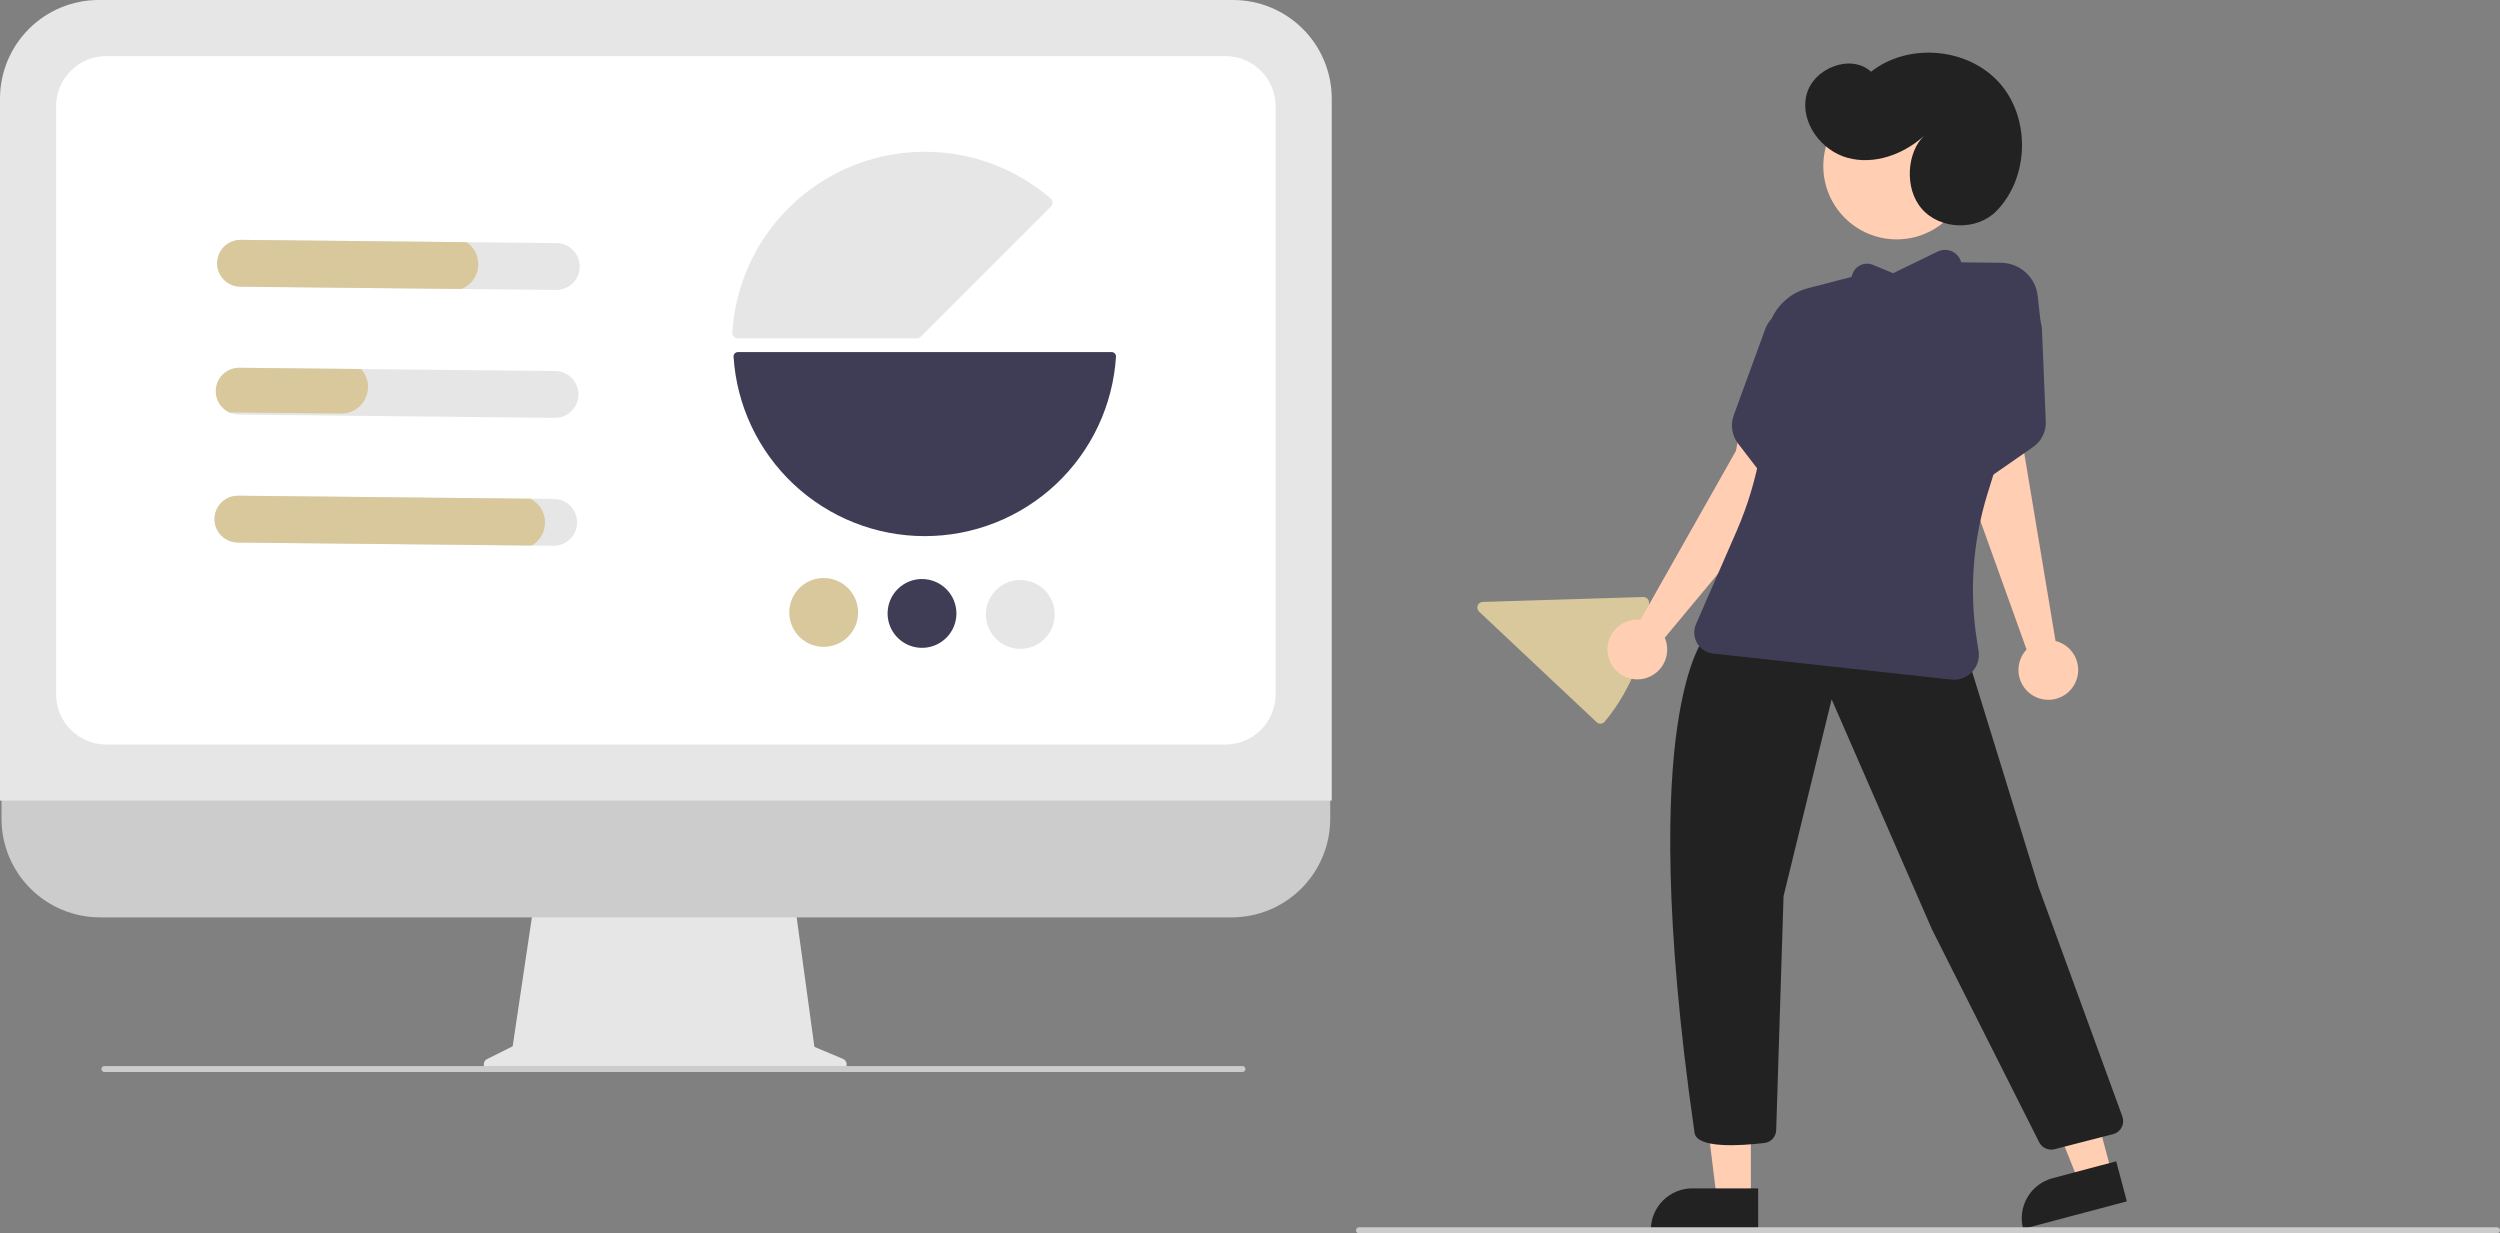 <svg width="523" height="258" viewBox="0 0 523 258" fill="none" xmlns="http://www.w3.org/2000/svg">
<rect x="0" y="0" width="523" height="258" fill="#808080" stroke="none"/>
<g clip-path="url(#clip0_156_199)">
<path d="M176.345 221.516L170.37 219.001L166.272 189.06H111.694L107.252 218.879L101.907 221.55C101.651 221.678 101.446 221.888 101.325 222.147C101.204 222.406 101.173 222.698 101.239 222.977C101.305 223.255 101.462 223.503 101.687 223.68C101.911 223.857 102.188 223.954 102.474 223.954H175.852C176.145 223.954 176.429 223.853 176.656 223.667C176.883 223.482 177.038 223.223 177.096 222.936C177.154 222.649 177.111 222.351 176.974 222.092C176.837 221.833 176.615 221.629 176.345 221.516Z" fill="#E6E6E6"/>
<path d="M257.704 191.915H20.895C15.433 191.903 10.199 189.725 6.341 185.859C2.483 181.994 0.316 176.757 0.316 171.296V150.043H278.282V171.296C278.282 176.757 276.116 181.994 272.258 185.859C268.4 189.725 263.166 191.903 257.704 191.915Z" fill="#CCCCCC"/>
<path d="M278.601 167.49H0V20.619C0.006 15.152 2.181 9.911 6.048 6.046C9.915 2.181 15.157 0.006 20.625 0H257.975C263.443 0.006 268.686 2.181 272.553 6.046C276.419 9.911 278.594 15.152 278.601 20.619V167.49Z" fill="#E6E6E6"/>
<path d="M256.388 155.753H22.212C19.435 155.75 16.774 154.646 14.811 152.683C12.848 150.721 11.743 148.06 11.74 145.285V22.205C11.743 19.43 12.848 16.769 14.811 14.807C16.774 12.844 19.435 11.74 22.212 11.737H256.388C259.165 11.74 261.826 12.844 263.789 14.807C265.752 16.769 266.856 19.43 266.86 22.205V145.285C266.857 148.06 265.752 150.721 263.789 152.683C261.826 154.646 259.165 155.75 256.388 155.753Z" fill="white"/>
<path d="M153.459 74.569C153.459 74.589 153.46 74.609 153.461 74.629C154.107 84.796 158.603 94.335 166.034 101.307C173.465 108.278 183.273 112.158 193.463 112.158C203.654 112.158 213.462 108.278 220.893 101.307C228.324 94.335 232.819 84.796 233.466 74.629C233.474 74.503 233.457 74.377 233.414 74.259C233.371 74.14 233.305 74.031 233.218 73.94C233.133 73.849 233.03 73.776 232.915 73.726C232.801 73.677 232.677 73.651 232.552 73.652L154.375 73.652C154.131 73.653 153.899 73.749 153.727 73.921C153.555 74.093 153.459 74.326 153.459 74.569Z" fill="#3F3D56"/>
<path d="M220.176 42.394C220.176 42.706 220.052 43.005 219.832 43.226L192.613 70.436C192.505 70.546 192.375 70.632 192.232 70.691C192.09 70.751 191.937 70.781 191.782 70.78H154.374C154.213 70.781 154.054 70.748 153.907 70.685C153.76 70.621 153.627 70.527 153.518 70.41C153.407 70.292 153.322 70.153 153.267 70.001C153.212 69.849 153.189 69.687 153.2 69.526C153.676 62.04 156.231 54.835 160.577 48.72C164.924 42.606 170.89 37.824 177.806 34.913C184.721 32.002 192.311 31.076 199.724 32.24C207.137 33.404 214.078 36.611 219.767 41.502C219.89 41.608 219.989 41.738 220.06 41.884C220.13 42.029 220.169 42.188 220.176 42.35C220.176 42.365 220.176 42.379 220.176 42.394Z" fill="#E6E6E6"/>
<path d="M335.669 151.019C335.463 151.238 335.181 151.37 334.881 151.389C334.721 151.4 334.56 151.377 334.409 151.323C334.258 151.268 334.12 151.183 334.003 151.072L309.421 127.951C309.251 127.792 309.133 127.586 309.081 127.36C309.029 127.133 309.045 126.896 309.127 126.679C309.209 126.462 309.354 126.274 309.543 126.139C309.733 126.004 309.958 125.928 310.19 125.921L343.764 124.898C343.924 124.893 344.083 124.921 344.231 124.98C344.38 125.038 344.515 125.126 344.628 125.239C344.742 125.351 344.831 125.485 344.891 125.633C344.951 125.781 344.98 125.94 344.977 126.099C344.777 135.193 341.515 143.954 335.717 150.965C335.702 150.983 335.685 151.002 335.669 151.019Z" fill="#D8C89B"/>
<path d="M179.515 128.193C179.501 129.616 179.064 131.003 178.261 132.179C177.458 133.354 176.324 134.265 175.003 134.796C173.682 135.327 172.233 135.455 170.84 135.163C169.446 134.871 168.17 134.173 167.174 133.156C166.177 132.139 165.505 130.849 165.241 129.451C164.978 128.052 165.135 126.606 165.694 125.297C166.252 123.987 167.186 122.873 168.378 122.094C169.57 121.315 170.967 120.908 172.39 120.922C174.299 120.944 176.121 121.722 177.457 123.085C178.793 124.448 179.533 126.285 179.515 128.193Z" fill="#D8C89B"/>
<path d="M200.084 128.404C200.069 129.827 199.633 131.214 198.83 132.39C198.026 133.565 196.893 134.476 195.572 135.007C194.251 135.538 192.802 135.666 191.408 135.374C190.014 135.082 188.739 134.383 187.742 133.367C186.746 132.35 186.073 131.06 185.81 129.662C185.546 128.263 185.704 126.817 186.262 125.508C186.821 124.198 187.755 123.084 188.947 122.305C190.139 121.526 191.535 121.119 192.959 121.133C194.867 121.155 196.689 121.933 198.025 123.296C199.361 124.659 200.101 126.496 200.084 128.404Z" fill="#3F3D56"/>
<path d="M220.652 128.615C220.638 130.038 220.201 131.425 219.398 132.601C218.595 133.776 217.461 134.687 216.14 135.218C214.819 135.749 213.37 135.877 211.976 135.585C210.583 135.293 209.307 134.594 208.311 133.578C207.314 132.561 206.642 131.271 206.378 129.872C206.115 128.474 206.272 127.028 206.831 125.719C207.389 124.409 208.323 123.295 209.515 122.516C210.707 121.737 212.103 121.33 213.527 121.344C215.436 121.366 217.258 122.144 218.594 123.507C219.929 124.87 220.67 126.707 220.652 128.615Z" fill="#E6E6E6"/>
<path d="M116.429 50.859L50.377 50.181C49.733 50.174 49.095 50.294 48.497 50.534C47.9 50.774 47.356 51.129 46.896 51.579C46.436 52.029 46.069 52.565 45.817 53.157C45.564 53.749 45.431 54.385 45.424 55.028C45.417 55.672 45.538 56.31 45.778 56.907C46.018 57.504 46.374 58.048 46.825 58.507C47.275 58.967 47.812 59.333 48.404 59.585C48.997 59.837 49.633 59.97 50.276 59.976L116.329 60.653C116.973 60.66 117.611 60.541 118.209 60.301C118.806 60.061 119.35 59.706 119.81 59.256C120.27 58.806 120.637 58.269 120.889 57.678C121.142 57.086 121.275 56.45 121.282 55.806C121.288 55.163 121.168 54.525 120.928 53.928C120.687 53.331 120.332 52.787 119.881 52.327C119.43 51.868 118.894 51.502 118.301 51.25C117.709 50.998 117.073 50.865 116.429 50.859Z" fill="#E6E6E6"/>
<path d="M116.154 77.62L50.101 76.942C48.98 76.929 47.888 77.3 47.008 77.995C46.128 78.69 45.513 79.665 45.267 80.759C45.02 81.852 45.156 82.997 45.652 84.002C46.149 85.008 46.975 85.812 47.994 86.281C48.622 86.575 49.307 86.731 50.001 86.737L116.053 87.414C116.697 87.422 117.336 87.302 117.934 87.063C118.531 86.823 119.076 86.468 119.536 86.018C119.997 85.568 120.364 85.031 120.616 84.439C120.869 83.847 121.002 83.211 121.009 82.567C121.016 81.924 120.895 81.285 120.655 80.688C120.414 80.091 120.058 79.547 119.607 79.088C119.156 78.628 118.619 78.262 118.027 78.01C117.434 77.758 116.798 77.626 116.154 77.62V77.62Z" fill="#E6E6E6"/>
<path d="M115.879 104.381L49.826 103.704C49.182 103.697 48.544 103.816 47.947 104.056C47.349 104.296 46.805 104.651 46.345 105.101C45.885 105.551 45.518 106.088 45.266 106.679C45.013 107.271 44.88 107.907 44.873 108.551C44.867 109.194 44.987 109.833 45.227 110.429C45.468 111.026 45.823 111.57 46.274 112.03C46.725 112.489 47.261 112.855 47.854 113.107C48.446 113.359 49.082 113.492 49.726 113.498L115.778 114.176C116.422 114.183 117.061 114.064 117.659 113.824C118.256 113.584 118.801 113.229 119.261 112.779C119.721 112.329 120.088 111.793 120.341 111.2C120.594 110.608 120.727 109.972 120.734 109.329C120.74 108.685 120.62 108.046 120.38 107.449C120.139 106.852 119.783 106.308 119.332 105.849C118.881 105.389 118.344 105.023 117.752 104.771C117.159 104.519 116.522 104.387 115.879 104.381Z" fill="#E6E6E6"/>
<path d="M97.632 50.666L50.377 50.181C49.733 50.174 49.095 50.294 48.497 50.534C47.9 50.774 47.356 51.129 46.896 51.579C46.436 52.029 46.069 52.565 45.817 53.157C45.564 53.749 45.431 54.385 45.424 55.028C45.417 55.672 45.538 56.31 45.778 56.907C46.018 57.504 46.374 58.048 46.825 58.507C47.275 58.967 47.812 59.333 48.404 59.585C48.997 59.837 49.633 59.97 50.276 59.976L96.547 60.45C97.487 60.077 98.308 59.454 98.921 58.65C99.535 57.845 99.918 56.889 100.029 55.884C100.141 54.879 99.977 53.862 99.554 52.943C99.132 52.024 98.468 51.237 97.632 50.666Z" fill="#D8C89B"/>
<path d="M75.533 77.203L50.101 76.942C48.98 76.929 47.888 77.3 47.008 77.995C46.128 78.69 45.513 79.665 45.267 80.759C45.02 81.852 45.156 82.997 45.652 84.002C46.149 85.008 46.975 85.812 47.994 86.281L71.352 86.521C72.831 86.535 74.256 85.962 75.312 84.927C76.369 83.892 76.972 82.48 76.987 81.002C77.01 79.596 76.489 78.235 75.533 77.203Z" fill="#D8C89B"/>
<path d="M110.943 104.33L49.826 103.704C49.182 103.697 48.544 103.816 47.947 104.056C47.349 104.296 46.805 104.651 46.345 105.101C45.885 105.551 45.518 106.088 45.266 106.679C45.013 107.271 44.88 107.907 44.873 108.551C44.867 109.194 44.987 109.833 45.227 110.429C45.468 111.026 45.823 111.57 46.274 112.03C46.725 112.489 47.261 112.855 47.854 113.107C48.446 113.359 49.082 113.492 49.726 113.498L111.237 114.129C112.108 113.627 112.827 112.898 113.318 112.02C113.808 111.142 114.051 110.147 114.021 109.142C113.991 108.137 113.689 107.159 113.147 106.311C112.605 105.464 111.843 104.78 110.943 104.33H110.943Z" fill="#D8C89B"/>
<path d="M366.278 250.648L359.134 250.647L355.736 223.101L366.28 223.101L366.278 250.648Z" fill="#FFCEB3"/>
<path d="M354.03 248.607H367.808V257.279H345.355C345.355 256.14 345.58 255.012 346.016 253.96C346.452 252.908 347.091 251.952 347.896 251.147C348.702 250.341 349.658 249.703 350.71 249.267C351.763 248.831 352.891 248.607 354.03 248.607Z" fill="#222222"/>
<path d="M441.752 245.308L434.848 247.142L424.484 221.393L434.674 218.685L441.752 245.308Z" fill="#FFCEB3"/>
<path d="M429.391 246.48L442.707 242.943L444.935 251.324L423.236 257.089C422.645 254.866 422.961 252.499 424.116 250.51C425.27 248.52 427.168 247.071 429.391 246.48Z" fill="#222222"/>
<path d="M396.783 50.079C405.26 50.079 412.131 43.21 412.131 34.736C412.131 26.262 405.26 19.393 396.783 19.393C388.307 19.393 381.436 26.262 381.436 34.736C381.436 43.21 388.307 50.079 396.783 50.079Z" fill="#FFCEB3"/>
<path d="M426.593 238.955L404.185 194.461L383.178 146.302L373.119 187.469L371.579 236.413C371.562 237.088 371.3 237.733 370.843 238.231C370.387 238.728 369.765 239.043 369.094 239.117C363.847 239.73 354.973 240.265 354.497 236.961C347.949 191.59 348.911 165.793 350.872 152.142C353.007 137.276 356.673 133.229 356.828 133.064L356.933 132.953L411.572 137.947L411.781 137.967L426.464 185.553L444.002 233.577C444.136 233.945 444.192 234.338 444.166 234.73C444.139 235.121 444.031 235.503 443.848 235.85C443.665 236.197 443.412 236.503 443.104 236.746C442.796 236.989 442.441 237.166 442.06 237.263L429.805 240.414C429.579 240.472 429.347 240.501 429.114 240.501C428.592 240.501 428.08 240.356 427.635 240.083C427.191 239.81 426.83 239.42 426.593 238.955Z" fill="#222222"/>
<path d="M430.021 134.094L423.342 94.036L424.988 84.118C426.388 75.681 425.13 67.017 421.389 59.325L412.166 103.039L423.957 135.876C423.018 136.875 422.433 138.156 422.294 139.52C422.155 140.884 422.469 142.256 423.187 143.424C423.905 144.592 424.988 145.492 426.268 145.984C427.549 146.476 428.955 146.532 430.271 146.146C431.587 145.759 432.739 144.95 433.55 143.844C434.36 142.737 434.784 141.395 434.755 140.024C434.726 138.653 434.247 137.33 433.392 136.258C432.536 135.186 431.351 134.426 430.021 134.094Z" fill="#FFCEB3"/>
<path d="M363.167 94.304L343.183 129.66C341.817 129.516 340.442 129.825 339.27 130.54C338.098 131.254 337.194 132.335 336.697 133.614C336.2 134.894 336.139 136.301 336.522 137.62C336.905 138.938 337.711 140.093 338.816 140.907C339.921 141.722 341.264 142.15 342.637 142.125C344.01 142.101 345.336 141.625 346.412 140.772C347.487 139.919 348.252 138.736 348.588 137.405C348.924 136.074 348.812 134.67 348.27 133.409L370.588 106.586L376.882 62.356C370.734 68.304 366.588 76.015 365.015 84.422L363.167 94.304Z" fill="#FFCEB3"/>
<path d="M408.218 142.166L358.376 136.725C357.687 136.65 357.025 136.413 356.444 136.035C355.863 135.657 355.379 135.148 355.032 134.548C354.684 133.949 354.482 133.276 354.443 132.584C354.403 131.892 354.527 131.2 354.804 130.565L363.283 111.139C365.644 105.727 367.34 100.048 368.334 94.228L369.224 89.012C369.917 84.723 370.001 80.358 369.471 76.046C369.255 73.84 369.353 71.615 369.763 69.437C370.147 67.26 371.151 65.24 372.652 63.618C374.154 61.996 376.091 60.84 378.232 60.288L387.309 57.942L387.557 57.265C387.775 56.665 388.169 56.144 388.686 55.769C389.204 55.394 389.822 55.183 390.46 55.163C390.916 55.143 391.37 55.225 391.79 55.402L396.052 57.151L405.365 52.622C405.663 52.477 405.98 52.375 406.307 52.319C407.123 52.178 407.962 52.33 408.677 52.749C409.391 53.169 409.933 53.827 410.207 54.609L410.302 54.878L418.646 54.975C420.545 54.999 422.37 55.716 423.777 56.991C425.184 58.266 426.077 60.012 426.287 61.899L426.9 67.457L415.766 103.351C412.716 113.227 411.96 123.669 413.556 133.881L413.919 136.19C414.036 136.93 413.991 137.688 413.787 138.41C413.584 139.131 413.226 139.801 412.739 140.371C412.252 140.942 411.648 141.401 410.967 141.716C410.286 142.031 409.545 142.195 408.795 142.197C408.603 142.197 408.41 142.187 408.218 142.166Z" fill="#3F3D56"/>
<path d="M418.41 64.001L423.994 63.184L425.697 65.183C426.6 66.246 427.123 67.579 427.183 68.972L427.979 88.167C428.025 89.212 427.805 90.251 427.339 91.188C426.874 92.125 426.178 92.928 425.317 93.522L409.049 104.816L418.41 64.001Z" fill="#3F3D56"/>
<path d="M363.603 92.787C362.963 91.96 362.545 90.983 362.386 89.949C362.227 88.915 362.334 87.858 362.696 86.877L369.292 68.833C369.773 67.524 370.677 66.412 371.86 65.674L374.091 64.288L379.161 66.763L375.665 108.492L363.603 92.787Z" fill="#3F3D56"/>
<path d="M402.497 28.43C398.211 32.308 392.098 34.544 386.521 33.022C380.943 31.5 376.564 25.549 377.9 19.926C379.237 14.303 387.145 11.124 391.43 15.004C399.174 8.881 411.627 9.939 418.226 17.28C424.826 24.622 424.553 37.112 417.638 44.158C413.553 48.321 405.895 48.097 402.06 43.702C398.226 39.307 399.044 31.692 402.497 28.43Z" fill="#222222"/>
<path d="M522.376 258H284.293C284.127 258 283.968 257.934 283.851 257.817C283.734 257.7 283.668 257.541 283.668 257.375C283.668 257.21 283.734 257.051 283.851 256.933C283.968 256.816 284.127 256.75 284.293 256.75H522.376C522.541 256.75 522.7 256.816 522.817 256.933C522.935 257.051 523 257.21 523 257.375C523 257.541 522.935 257.7 522.817 257.817C522.7 257.934 522.541 258 522.376 258Z" fill="#CCCCCC"/>
<path d="M259.923 224.266H21.84C21.674 224.266 21.515 224.2 21.398 224.083C21.281 223.966 21.215 223.807 21.215 223.642C21.215 223.476 21.281 223.317 21.398 223.2C21.515 223.083 21.674 223.017 21.84 223.017H259.923C260.088 223.017 260.247 223.083 260.364 223.2C260.482 223.317 260.547 223.476 260.547 223.642C260.547 223.807 260.482 223.966 260.364 224.083C260.247 224.2 260.088 224.266 259.923 224.266Z" fill="#CCCCCC"/>
</g>
<defs>
<clipPath id="clip0_156_199">
<rect width="523" height="258" fill="white"/>
</clipPath>
</defs>
</svg>
